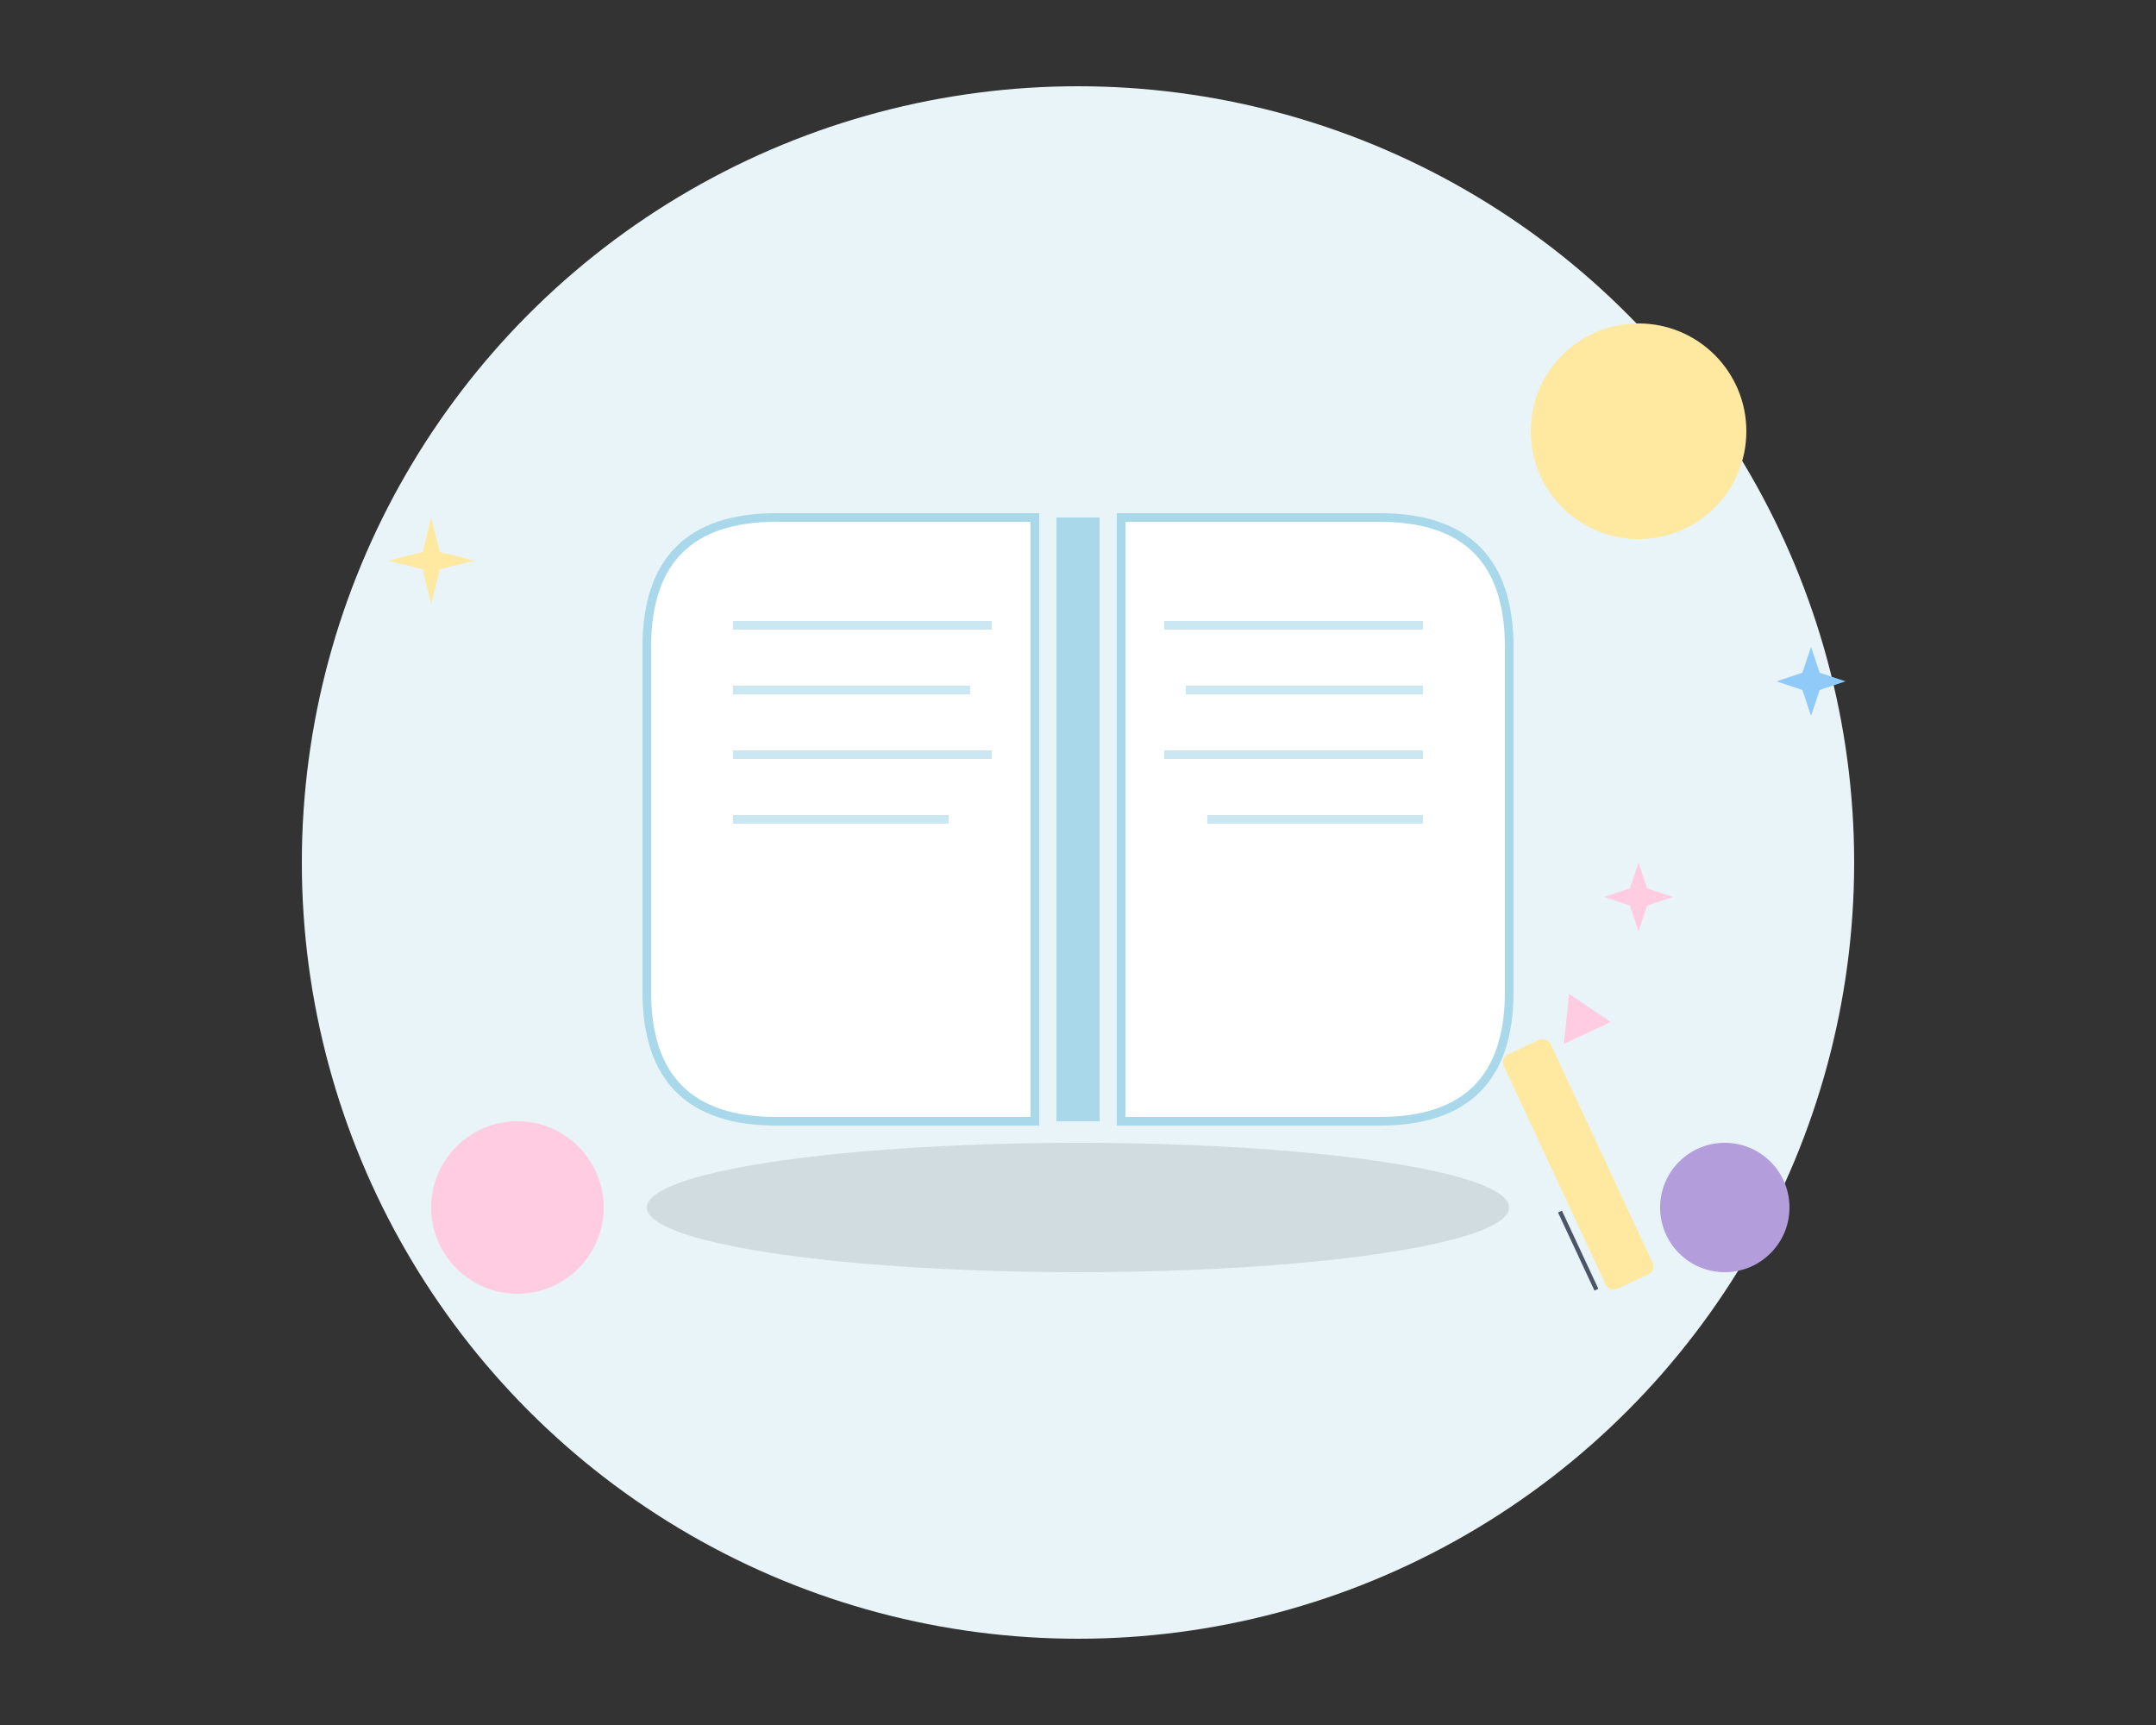                     <svg viewBox="0 0 500 400" fill="none" xmlns="http://www.w3.org/2000/svg">
                        <rect x="0" y="0" width="500" height="400" fill="#333333" stroke="none"/>
                        <circle className="float-slow" cx="250" cy="200" r="180" fill="#E8F4F8"/>
                        
                        <g className="book-container">
                            <ellipse cx="250" cy="280" rx="100" ry="15" fill="#000" opacity="0.1"/>
                            
                            <path d="M150 150 Q150 120 180 120 L240 120 L240 260 L180 260 Q150 260 150 230 Z" 
                                  fill="#FFFFFF" stroke="#A8D8EA" stroke-width="2" className="page-left"/>
                            
                            <path d="M260 120 L320 120 Q350 120 350 150 L350 230 Q350 260 320 260 L260 260 Z" 
                                  fill="#FFFFFF" stroke="#A8D8EA" stroke-width="2" className="page-right"/>
                            
                            <rect x="245" y="120" width="10" height="140" fill="#A8D8EA"/>
                            
                            <line x1="170" y1="145" x2="230" y2="145" stroke="#A8D8EA" stroke-width="2" opacity="0.6" className="text-line"/>
                            <line x1="170" y1="160" x2="225" y2="160" stroke="#A8D8EA" stroke-width="2" opacity="0.6" className="text-line"/>
                            <line x1="170" y1="175" x2="230" y2="175" stroke="#A8D8EA" stroke-width="2" opacity="0.6" className="text-line"/>
                            <line x1="170" y1="190" x2="220" y2="190" stroke="#A8D8EA" stroke-width="2" opacity="0.6" className="text-line"/>
                            
                            <line x1="270" y1="145" x2="330" y2="145" stroke="#A8D8EA" stroke-width="2" opacity="0.6" className="text-line"/>
                            <line x1="275" y1="160" x2="330" y2="160" stroke="#A8D8EA" stroke-width="2" opacity="0.6" className="text-line"/>
                            <line x1="270" y1="175" x2="330" y2="175" stroke="#A8D8EA" stroke-width="2" opacity="0.6" className="text-line"/>
                            <line x1="280" y1="190" x2="330" y2="190" stroke="#A8D8EA" stroke-width="2" opacity="0.6" className="text-line"/>
                        </g>
                        
                        <circle className="float-1" cx="380" cy="100" r="25" fill="#FFE9A0"/>
                        <circle className="float-2" cx="120" cy="280" r="20" fill="#FFCCE1"/>
                        <circle className="float-3" cx="400" cy="280" r="15" fill="#B39DDB"/>
                        
                        <g className="sparkle sparkle-1">
                            <path d="M100 120 L102 128 L110 130 L102 132 L100 140 L98 132 L90 130 L98 128 Z" fill="#FFE9A0"/>
                        </g>
                        <g className="sparkle sparkle-2">
                            <path d="M380 200 L382 206 L388 208 L382 210 L380 216 L378 210 L372 208 L378 206 Z" fill="#FFCCE1"/>
                        </g>
                        <g className="sparkle sparkle-3">
                            <path d="M420 150 L422 156 L428 158 L422 160 L420 166 L418 160 L412 158 L418 156 Z" fill="#90CAF9"/>
                        </g>
                        
                        <g className="pencil">
                            <rect x="360" y="240" width="12" height="60" rx="2" fill="#FFE9A0" transform="rotate(-25 366 270)"/>
                            <polygon points="366,230 360,240 372,240" fill="#FFCCE1" transform="rotate(-25 366 235)"/>
                            <line x1="366" y1="280" x2="366" y2="300" stroke="#4A5568" stroke-width="1" transform="rotate(-25 366 290)"/>
                        </g>
                    </svg>